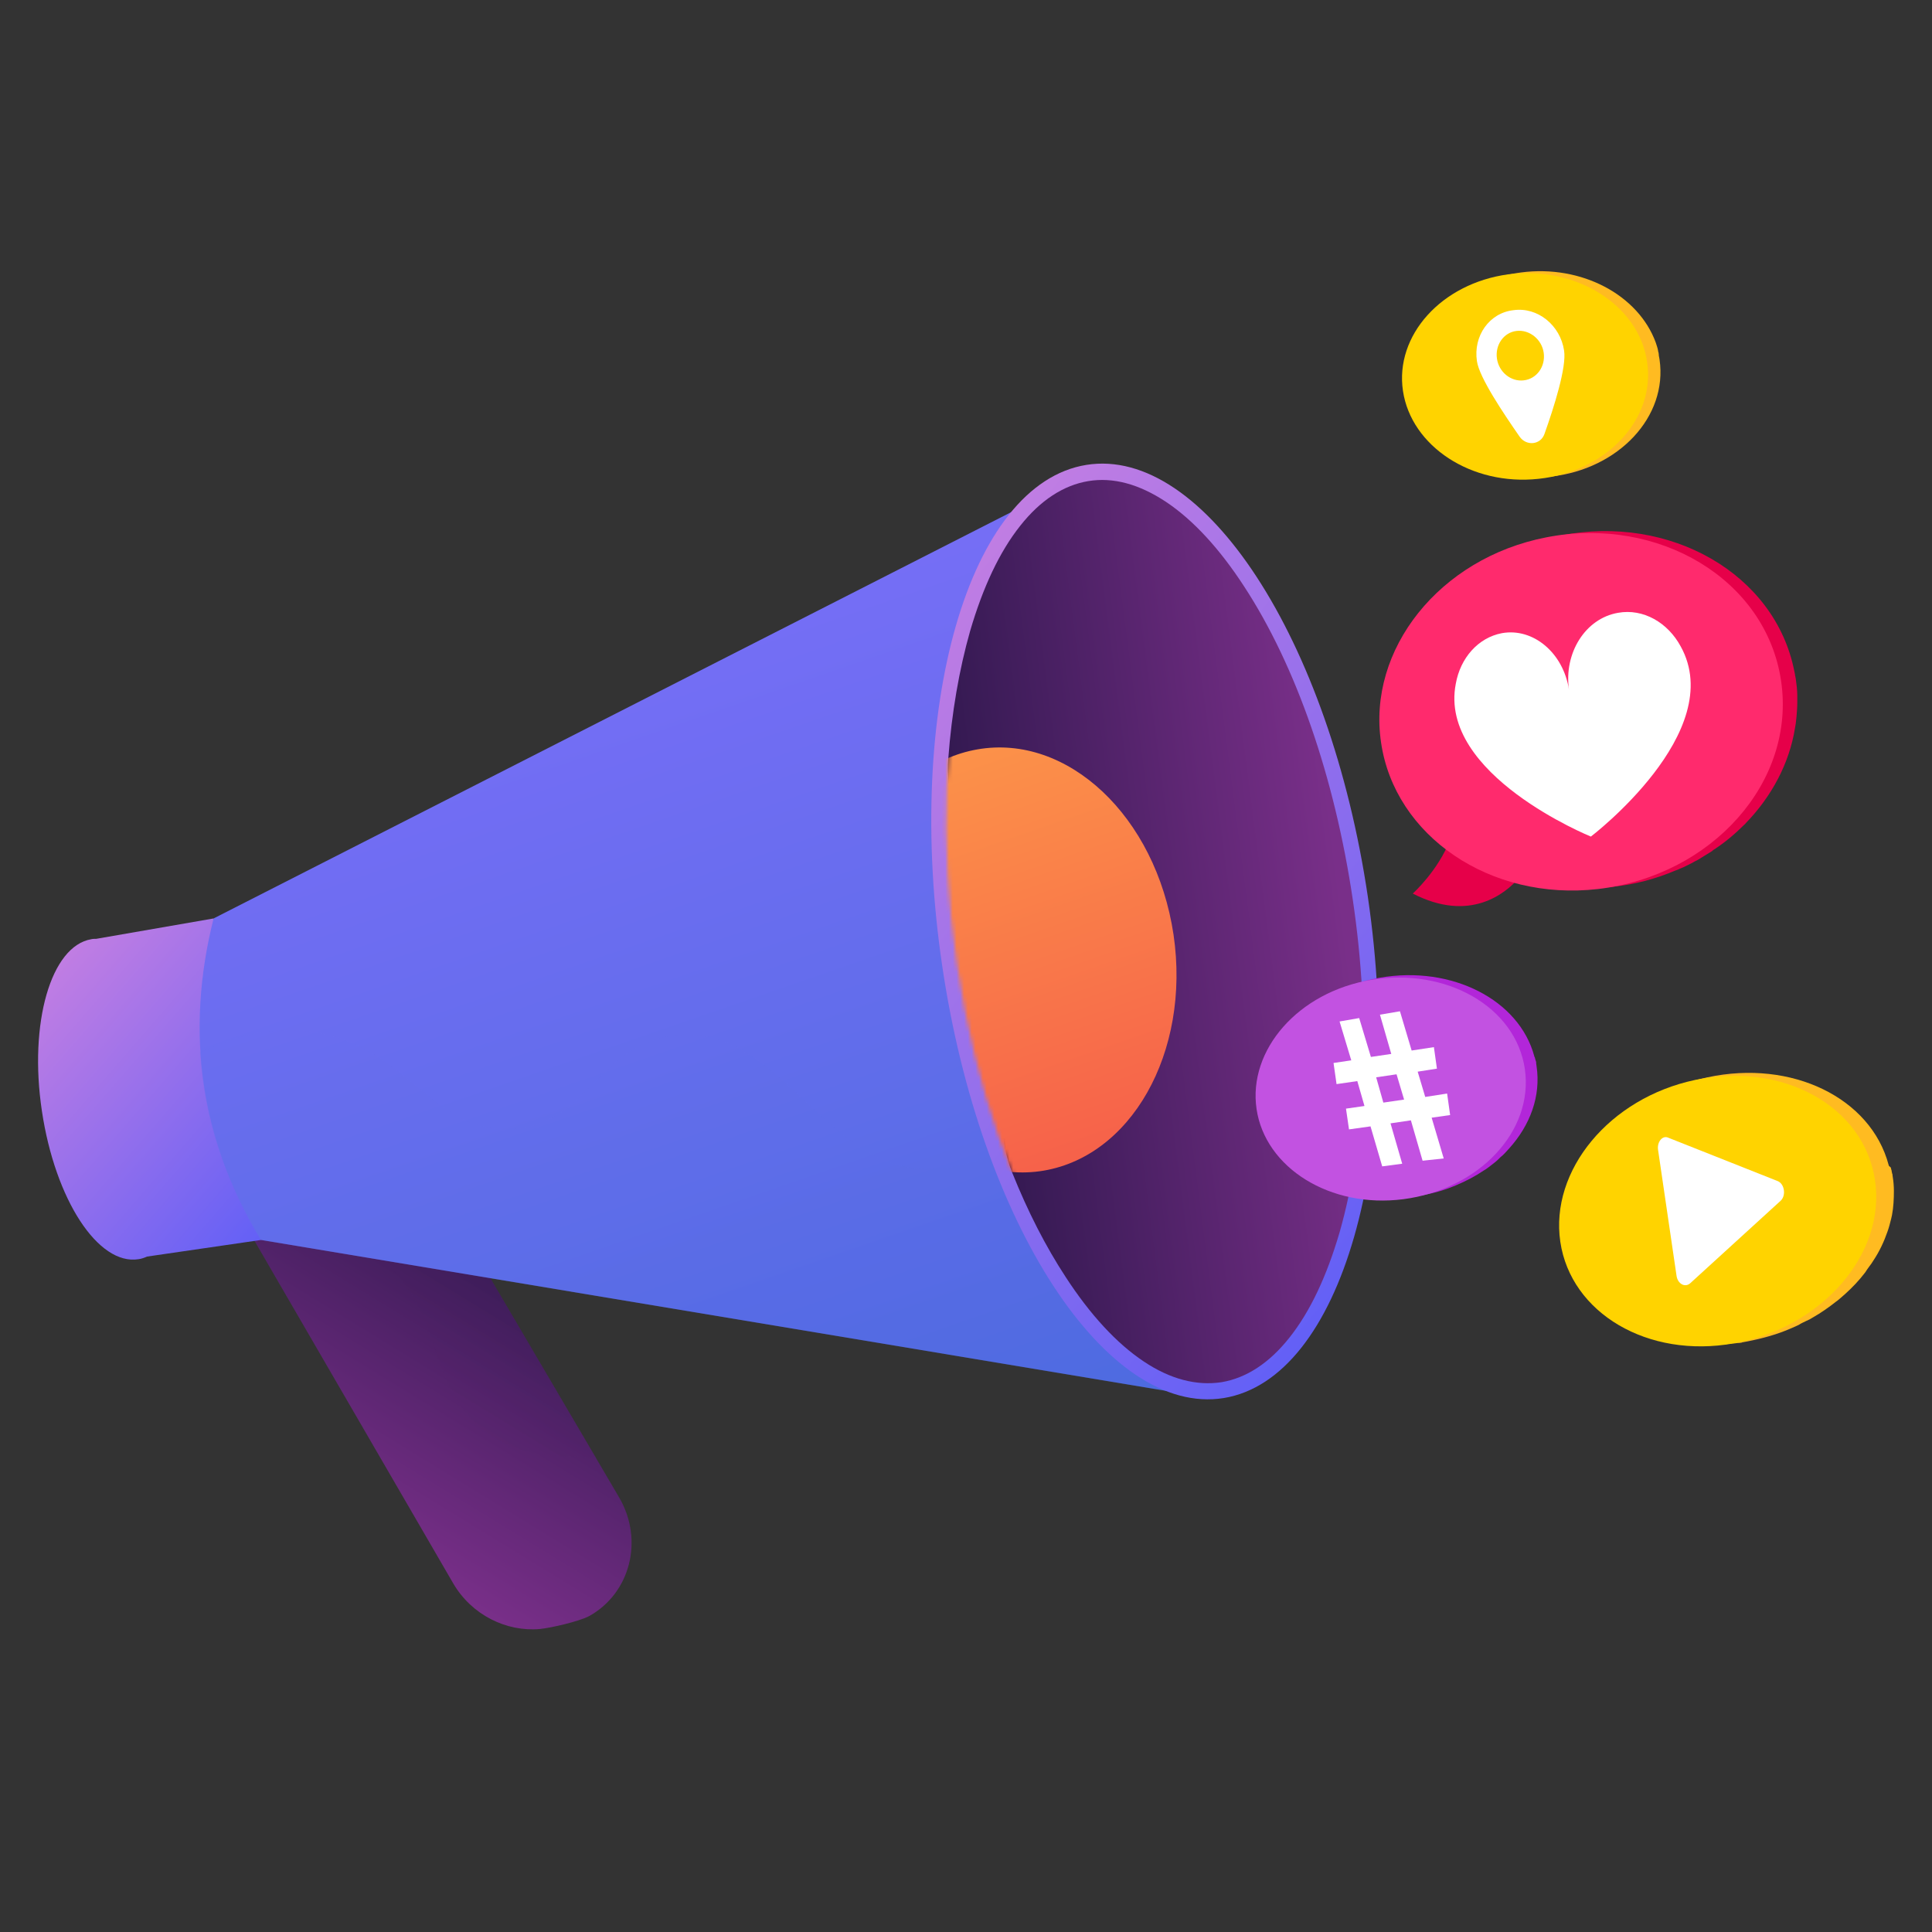 <svg width="512" height="512" viewBox="0 0 512 512" fill="none" xmlns="http://www.w3.org/2000/svg">
<rect x="0" y="0" width="512" height="512" fill="#333333" stroke="none"/>
<path d="M143.1 431.701C134.2 432.501 125 428.001 120.1 419.601L51 300.501C44.7 289.701 47.9 275.701 58.3 269.201C68.7 262.701 86.9 265.401 93.3 276.301L164 396.701C170.7 408.001 167.1 422.201 156.1 428.301C153.4 429.701 146.1 431.401 143.1 431.701Z" fill="url(#paint0_linear_110_556)"/>
<path opacity="0.3" d="M58.2 269.201C68.6 262.701 86.8 265.401 93.2 276.301L157.9 386.301C149.7 385.501 140.3 387.201 130.1 380.301C113.1 368.901 117.8 350.001 103.7 336.201C97.2 329.901 86.1 323.901 65.3 325.001L51 300.501C44.6 289.701 47.9 275.701 58.2 269.201Z" fill="url(#paint1_linear_110_556)"/>
<path d="M24.2 248.9C24.6 248.8 25.1 248.8 25.5 248.8L56.6 243.4L69.2 328.6L39 333C38.3 333.3 37.5 333.6 36.7 333.7C26 335.4 14.6 317.9 11.1 294.4C7.6 271.1 13.5 250.7 24.2 248.9Z" fill="url(#paint2_linear_110_556)"/>
<path d="M56.601 243.399C49.001 273.699 53.101 301.999 69.201 328.599L312.701 369.199L279.801 129.699L56.601 243.399Z" fill="url(#paint3_linear_110_556)"/>
<path opacity="0.3" d="M239.6 309.1C216.3 303.9 204.4 271.4 178.7 274.4C158.5 276.8 155.5 298.299 135.4 299.299C114.9 300.299 108.2 278 84.4 273.7C73.6 271.7 63 274.1 53 278.9C54.1 296.1 59.4 312.6 69 328.6L312.5 369.2L286.8 290.2C266.1 307.9 251 311.6 239.6 309.1Z" fill="url(#paint4_linear_110_556)"/>
<path d="M249.7 256C259.8 324.3 293.2 375.5 324.3 370.5C355.5 365.4 372.5 306 362.5 237.7C352.4 169.4 319 118.2 287.9 123.2C256.7 128.2 239.6 187.7 249.7 256Z" fill="url(#paint5_linear_110_556)"/>
<path d="M323.7 366.299C330.3 365.199 336.4 361.199 341.7 354.499C347.2 347.599 351.6 338.199 355 326.599C362 302.099 363.3 270.799 358.5 238.399C353.7 205.999 343.5 176.499 329.7 155.399C323.2 145.399 316.2 137.799 309 132.999C301.9 128.299 295 126.399 288.4 127.499C281.8 128.599 275.7 132.599 270.4 139.299C264.9 146.199 260.5 155.599 257.1 167.199C254.2 177.399 252.2 188.899 251.3 201.099C250 218.099 263.2 233.499 266 252.299C269 272.399 261.6 294.399 268.3 310.899C272.4 321.099 277.1 330.299 282.4 338.399C288.9 348.399 295.9 355.999 303.1 360.799C310.1 365.499 317.1 367.299 323.7 366.299Z" fill="url(#paint6_linear_110_556)"/>
<mask id="mask0_110_556" style="mask-type:luminance" maskUnits="userSpaceOnUse" x="250" y="127" width="112" height="240">
<path d="M323.7 366.299C330.3 365.199 336.4 361.199 341.7 354.499C347.2 347.599 351.6 338.199 355 326.599C362 302.099 363.3 270.799 358.5 238.399C353.7 205.999 343.5 176.499 329.7 155.399C323.2 145.399 316.2 137.799 309 132.999C301.9 128.299 295 126.399 288.4 127.499C281.8 128.599 275.7 132.599 270.4 139.299C264.9 146.199 260.5 155.599 257.1 167.199C250.1 191.699 248.8 222.999 253.6 255.399C258.4 287.799 268.6 317.299 282.4 338.399C288.9 348.399 295.9 355.999 303.1 360.799C310.1 365.499 317.1 367.299 323.7 366.299Z" fill="white"/>
</mask>
<g mask="url(#mask0_110_556)">
<path d="M311 247.7C315.6 279 299.6 307.1 275.5 310.4C251.8 313.6 229.2 291.5 224.7 261.1C220.2 230.6 235.4 202.7 259 198.6C282.9 194.4 306.3 216.3 311 247.7Z" fill="url(#paint7_linear_110_556)"/>
</g>
<path d="M374.4 236.799C374.4 236.799 381.1 230.799 384.3 222.499C376.6 215.699 371.3 206.699 369.8 196.399C366.2 171.699 385.2 147.399 413.6 141.899C442.6 136.199 470.4 152.099 475.5 177.799C475.6 178.099 475.6 178.399 475.7 178.799V178.899C475.8 179.199 475.8 179.499 475.9 179.899C476.1 181.399 476.3 182.799 476.3 184.299V186.199C476.3 187.399 476.2 188.699 476.1 189.899C476 190.499 476 191.099 475.9 191.699C475.8 192.099 475.8 192.499 475.7 192.899C474.2 202.299 469.5 211.099 462.6 218.199C462.5 218.399 462.3 218.499 462.2 218.599C459.8 220.999 457.2 223.199 454.3 225.099C454.1 225.199 453.9 225.299 453.8 225.499L449.9 227.899C449.3 228.199 448.7 228.499 448.2 228.799L447 229.399C446.4 229.699 445.8 229.999 445.2 230.199C444.8 230.399 444.4 230.599 444 230.699C438.8 232.899 433.3 234.399 427.4 234.999C427 235.099 426.5 235.099 426.1 235.099H425.7C425.4 235.099 425.1 235.199 424.8 235.199H424.4C424.1 235.199 423.8 235.199 423.5 235.299H418.2C414.8 235.199 411.4 234.799 408.2 234.099C406.3 233.699 404.4 233.199 402.6 232.599C399 236.799 389.5 244.599 374.4 236.799Z" fill="#E60049"/>
<path d="M366 196.799C369.6 221.499 394.9 238.899 423.5 235.599C453.6 232.099 476 207.299 472 180.399C468 153.499 439.5 136.599 409.8 142.399C381.4 147.899 362.3 172.199 366 196.799Z" fill="#FF2A6D"/>
<path d="M385.799 181.2C386.999 174.4 391.7 169 398 167.8C406.3 166.3 414.299 173 415.799 182.8C414.399 173.1 420.099 163.9 428.799 162.4C435.499 161.2 441.999 165 445.399 171.3C457.999 194 421.6 221.7 421.6 221.7C421.6 221.7 381.099 205.3 385.799 181.2Z" fill="white"/>
<path d="M403.1 72.2C419.2 70.1 434.2 78.2 438.8 90.8C439 91.5 439.3 92.2 439.4 92.9V93C439.5 93.3 439.6 93.7 439.6 94V94.2C439.7 94.5 439.7 94.9 439.8 95.3C442 110.4 429 124.3 411 126.3C410.5 126.4 410 126.4 409.6 126.4H409.5C409 126.4 408.6 126.5 408.1 126.5H404.8C404.4 126.5 404 126.5 403.6 126.4H403.4C403 126.4 402.6 126.3 402.2 126.3H402C401.6 126.3 401.3 126.2 400.9 126.1H400.6C400.2 126 399.9 126 399.5 125.9H399.3C386.7 123.3 376.9 114.5 375.2 103.2C373 88.3 385.4 74.5 403.1 72.2Z" fill="#FFBB21"/>
<path d="M371.8 103.599C374 118.299 390 128.799 407.7 126.899C425.7 124.999 438.8 111.099 436.5 95.9C434.3 80.799 417.7 70.4 399.7 72.7C382 75.1 369.6 88.9 371.8 103.599Z" fill="#FFD300"/>
<path d="M391.399 95.7C391.999 100 398.399 109.5 402.699 115.7C404.499 118.3 408.299 117.9 409.299 115C411.799 108 415.199 97.3 414.499 92.9C413.499 86.2 407.499 81.3 401.099 82.2C394.699 82.9 390.399 89 391.399 95.7ZM396.699 95C396.199 91.4 398.499 88.1 401.899 87.7C405.299 87.3 408.599 89.9 409.099 93.5C409.599 97.1 407.299 100.4 403.799 100.8C400.399 101.2 397.199 98.6 396.699 95Z" fill="white"/>
<path d="M501.1 309.5C501.1 309.6 501.2 309.8 501.2 309.9C501.2 310 501.3 310.1 501.3 310.3C501.3 310.5 501.4 310.7 501.4 310.8C501.4 310.9 501.4 311 501.5 311.1C501.5 311.4 501.6 311.7 501.6 311.9C501.8 313.1 501.9 314.4 501.9 315.6C501.9 317.7 501.8 319.9 501.4 322C501.3 322.3 501.3 322.6 501.2 322.9C500.9 324.1 500.6 325.3 500.2 326.4C499.3 329 498.1 331.6 496.5 334C496.2 334.5 495.8 335.1 495.4 335.6C495 336.1 494.7 336.6 494.3 337.2C492.7 339.3 490.9 341.2 488.9 343C488.7 343.2 488.4 343.4 488.1 343.7C487.6 344.1 487.1 344.6 486.5 345C484.6 346.5 482.6 347.9 480.5 349.1C479.9 349.5 479.3 349.8 478.6 350.1C478 350.4 477.3 350.7 476.7 351.1C476.1 351.4 475.4 351.7 474.7 352C471.1 353.6 467.1 354.7 463 355.5C462.6 355.6 462.3 355.6 461.9 355.7C461.8 355.7 461.7 355.7 461.6 355.8C461.4 355.8 461.1 355.9 460.9 355.9H460.5C460.3 355.9 460.1 356 459.8 356H459.4C459.2 356 459 356 458.7 356.1H458.3C458.1 356.1 457.9 356.1 457.6 356.2H453.2C451.2 356.2 449.2 356 447.3 355.8C430.9 353.6 418.1 343.2 415.9 328.6C413.1 309.7 429.3 290.5 452.5 285.5C474.9 280.7 495.8 291 500.5 308.7C500.5 308.8 500.6 308.9 500.6 309C501 309.3 501.1 309.4 501.1 309.5Z" fill="#FFBB21"/>
<path d="M413.5 329.1C416.3 348 436.7 360.1 459.5 356C482.8 351.8 499.8 332.4 496.9 312.8C494 293.1 472.4 281.3 449.2 286.2C426.5 291 410.7 310.2 413.5 329.1Z" fill="#FFD300"/>
<path d="M439.4 304.699L444.3 338.099C444.6 340.199 446.5 341.299 447.9 340.099L471.9 318.199C473.4 316.799 472.9 313.699 471.1 312.999L442.1 301.499C440.6 300.799 439.1 302.599 439.4 304.699Z" fill="white"/>
<path d="M372.6 317.5H367C365 317.4 363 317.2 361.1 316.9C347.2 314.5 336.5 305.4 334.7 293.4C332.4 277.8 346 262.4 365.7 259.1C384.8 255.8 402.6 265 406.6 279.9C406.6 280 406.6 280.1 406.7 280.1C406.7 280.2 406.8 280.3 406.8 280.5C406.8 280.6 406.9 280.7 406.9 280.8C406.9 280.9 406.9 281 407 281.1C407 281.2 407.1 281.4 407.1 281.5V281.8C407.1 282 407.2 282.3 407.2 282.5C408.4 290.5 405.5 298.2 399.9 304.4C399.5 304.8 399.2 305.2 398.8 305.6C398.4 306 398 306.4 397.6 306.7L397 307.3C396.6 307.7 396.2 308 395.7 308.4C395.3 308.7 394.8 309.1 394.4 309.4C394 309.7 393.6 310 393.2 310.2C391 311.7 388.5 313 385.9 314.1L384.4 314.7C381.3 315.9 377.9 316.7 374.4 317.1C374.1 317.1 373.8 317.2 373.5 317.2H373.2C373 317.5 372.8 317.5 372.6 317.5Z" fill="#B226D9"/>
<path d="M333 293.9C335.3 309.5 352.5 320.3 371.9 317.8C391.9 315.2 406.5 299.8 404.1 283.3C401.7 266.8 383.2 256.3 363.3 259.7C344.1 262.9 330.7 278.2 333 293.9Z" fill="#C252E1"/>
<path d="M377 307.6L373.9 296.9L368.5 297.7L371.6 308.4L366.3 309.1L363.2 298.5L357.5 299.3L356.7 293.8L361.6 293.1L359.7 286.5L354.2 287.3L353.4 281.7L358.1 281L355 270.7L360.2 269.8L363.3 280.1L368.7 279.3L365.7 268.9L371 268L374.1 278.4L380 277.5L380.8 283.2L375.7 284L377.7 290.7L383.5 289.8L384.3 295.5L379.4 296.2L382.6 307L377 307.6ZM372.1 291.4L370.1 284.7L364.7 285.5L366.6 292.2L372.1 291.4Z" fill="white"/>
<defs>
<linearGradient id="paint0_linear_110_556" x1="136.552" y1="300.624" x2="77.422" y2="397.174" gradientUnits="userSpaceOnUse">
<stop stop-color="#231444"/>
<stop offset="1" stop-color="#792F89"/>
</linearGradient>
<linearGradient id="paint1_linear_110_556" x1="126.684" y1="294.58" x2="67.155" y2="391.78" gradientUnits="userSpaceOnUse">
<stop stop-color="#231444"/>
<stop offset="1" stop-color="#792F89"/>
</linearGradient>
<linearGradient id="paint2_linear_110_556" x1="11.228" y1="260.289" x2="78.128" y2="318.226" gradientUnits="userSpaceOnUse">
<stop offset="0.004" stop-color="#C07DE3"/>
<stop offset="1" stop-color="#6360F6"/>
</linearGradient>
<linearGradient id="paint3_linear_110_556" x1="141.602" y1="139.253" x2="264.132" y2="493.92" gradientUnits="userSpaceOnUse">
<stop stop-color="#7C6EF9"/>
<stop offset="0.996" stop-color="#3C6BD7"/>
</linearGradient>
<linearGradient id="paint4_linear_110_556" x1="120.892" y1="149.199" x2="242.237" y2="500.44" gradientUnits="userSpaceOnUse">
<stop stop-color="#7C6EF9"/>
<stop offset="0.996" stop-color="#3C6BD7"/>
</linearGradient>
<linearGradient id="paint5_linear_110_556" x1="229.349" y1="180.248" x2="382.942" y2="313.26" gradientUnits="userSpaceOnUse">
<stop offset="0.004" stop-color="#C07DE3"/>
<stop offset="1" stop-color="#6360F6"/>
</linearGradient>
<linearGradient id="paint6_linear_110_556" x1="234.719" y1="255.97" x2="355.738" y2="240.353" gradientUnits="userSpaceOnUse">
<stop stop-color="#231444"/>
<stop offset="1" stop-color="#792F89"/>
</linearGradient>
<linearGradient id="paint7_linear_110_556" x1="227.618" y1="139.247" x2="307.461" y2="370.358" gradientUnits="userSpaceOnUse">
<stop stop-color="#FFAE49"/>
<stop offset="0.996" stop-color="#F3454A"/>
</linearGradient>
</defs>
</svg>
